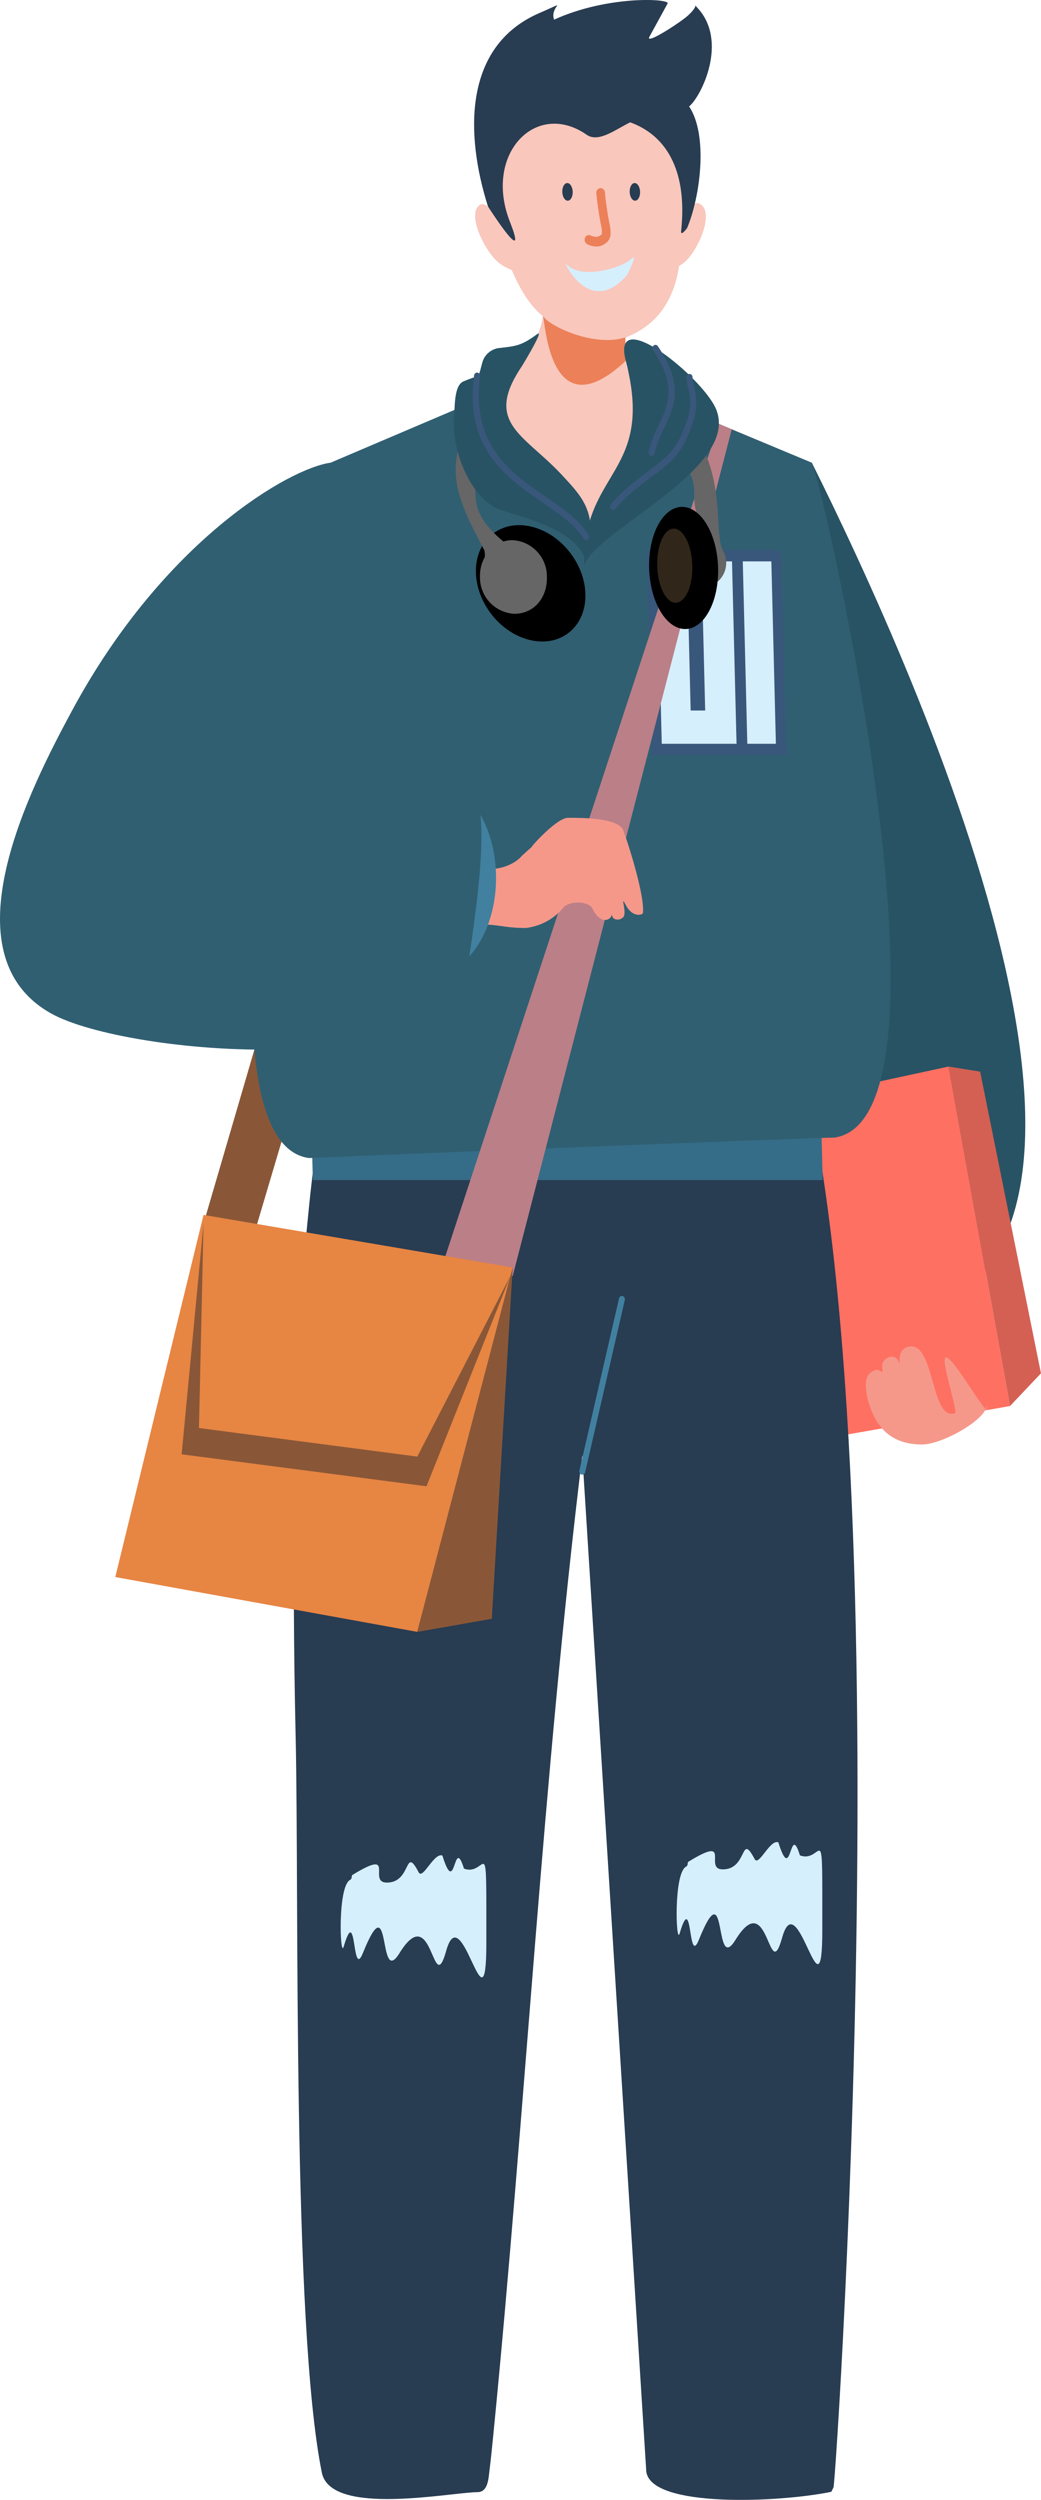 <svg id="Boy_Illustration" data-name="Boy Illustration" xmlns="http://www.w3.org/2000/svg" width="158.086" height="379.453" viewBox="0 0 158.086 379.453">
  <path id="Path_24" data-name="Path 24" d="M1006.051,816.065l-8.341.248-7.724,26.407,7.9.867,8.163-27.522Z" transform="translate(-959.077 -656.999)" fill="#895737" fill-rule="evenodd"/>
  <path id="Path_25" data-name="Path 25" d="M1148.857,306.962c.785-1.5,1.171-2.689,2.21-1.866,2.022,1.6-.807,7.625-2.9,8.984-.091.059-.262.17-.474.3-.747,4.975-3.093,8.9-8.161,10.874.069,2.777-.418,4.666,1.725,7,2.933,3.19,24.589,12.565,21.482,12.846-8.271,23.85-56.918,27.521-59.533-.3,1.318-1.85,22.51-12.01,23.8-22.825-1.9-1.47-3.467-4.049-4.724-6.979a8.98,8.98,0,0,1-1.6-.836c-2.158-1.358-5.286-7.382-3.345-8.984.621-.51,1.416.121,2.135,1.033-.291-1.219-.533-2.371-.729-3.4-2.531-13.3,28.224-25.847,30.106,4.16Z" transform="translate(-1044.573 -274.008)" fill="#f9c7bc" fill-rule="evenodd"/>
  <path id="Path_26" data-name="Path 26" d="M1365.314,937.023c7.453,0,13.575,3.2,13.673,7.152s-5.864,7.152-13.317,7.152-13.574-3.2-13.673-7.152,5.864-7.152,13.317-7.152Z" transform="translate(-1232.434 -744.809)" fill="#00203f" fill-rule="evenodd"/>
  <path id="Path_27" data-name="Path 27" d="M1304.236,491.914c15.042,30.179,61.648,131.122,5.343,131.122-11.463,0-28.1-60.7-25.492-71.616,3.159-13.232-5.109-14.314,7.134-39.3,3.021-6.165,6.889-18.131,13.015-20.21Z" transform="translate(-1180.95 -421.681)" fill="#285364" fill-rule="evenodd"/>
  <path id="Path_28" data-name="Path 28" d="M1260.175,836.517l7.337,49.94,48.969-8.552-9.334-51.531-46.971,10.143Z" transform="translate(-1163.099 -664.483)" fill="#fe7062" fill-rule="evenodd"/>
  <path id="Path_29" data-name="Path 29" d="M1451.979,826.374l9.334,51.531,4.7-4.967-9.237-45.793-4.8-.771Z" transform="translate(-1307.932 -664.483)" fill="#d46054" fill-rule="evenodd"/>
  <path id="Path_32" data-name="Path 32" d="M1127.921,1001.314l-.334.674c-7.77,1.617-27.464,2.512-28.1-3.105l-9.714-154.228c-6.029,49.406-8.627,99.165-13.514,148.692-.178,1.8-.357,3.6-.581,5.4-.152,1.215-.212,3.294-1.825,3.294-3.941,0-22.275,3.758-23.633-2.96-4.536-22.424-3.442-87.445-3.975-111.56-.3-13.418-.388-26.849-.144-40.252.212-11.664.656-23.391,1.66-34.987l-.014.007.286-2.982c.848-8.827,2.08-18.9,4.735-27.259,1.43-4.5,4.2-11.363,9.37-11.62,3.384-.169,6.881-.125,10.274-.136q8.459-.026,16.921.023,9.577.041,19.154.144c2.111.024,4.223.049,6.335.092,1.054.022,3.247-.251,3.827,1.087,21.6,49.846,9.686,228.84,9.271,229.681Z" transform="translate(-1001.345 -623.762)" fill="#283c52" fill-rule="evenodd"/>
  <path id="Path_33" data-name="Path 33" d="M1056.026,826.855h77.426l.425,17.1h-77.426l-.425-17.1Z" transform="translate(-1008.945 -664.832)" fill="#356d88" fill-rule="evenodd"/>
  <path id="Path_34" data-name="Path 34" d="M1108.536,567.475c20.3-2.888-1.714-99.1-3.416-102.443l-24.326-10.148c.929,3.391-3.687,20.224-11.972,20.018h0c-8.274.207-13.728-16.627-12.967-20.018l-23.822,10.148c-1.535,3.342-23.753,102.656-3.3,105.543,1.088-.085,78.716-3.185,79.809-3.1Z" transform="translate(-981.835 -394.798)" fill="#305f72" fill-rule="evenodd"/>
  <path id="Path_35" data-name="Path 35" d="M1223.9,980.179a.453.453,0,0,1-.553.367.516.516,0,0,1-.328-.619l6.012-26.106a.453.453,0,0,1,.553-.367.517.517,0,0,1,.328.619l-6.012,26.106Z" transform="translate(-1135.032 -756.726)" fill="#41809f"/>
  <path id="Path_36" data-name="Path 36" d="M1280.079,571.416h-14.431l-.774-31.13h20.406l.774,31.13Z" transform="translate(-1166.647 -456.796)" fill="#39577b" fill-rule="evenodd"/>
  <path id="Path_37" data-name="Path 37" d="M1283.372,574.255h-11.354l-.688-27.687h11.354l.688,27.688Zm-4.761-5.049-.437-17.589h-2.206l.437,17.589Zm10.736,5.049h-4.338l-.688-27.687h4.338l.688,27.688Z" transform="translate(-1171.522 -461.356)" fill="#d6effd" fill-rule="evenodd"/>
  <path id="Path_38" data-name="Path 38" d="M1418.946,990.131c.563,2-6.543,6.127-9.735,6.127-3.756,0-6.459-1.6-7.9-5.671-.51-1.44-1.2-4.212.028-5.2,1.745-1.4,1.933,1.082,1.809-.978-.087-1.451,2.187-2.186,2.537-.524.249.057-.308-1.9,1.281-2.413,4.223-1.371,3.465,11.508,7.292,10.008.14-.884-1.511-5.877-1.626-7.781-.231-3.853,7.521,10.727,6.314,6.431Z" transform="translate(-1269.172 -777.003)" fill="#f5988a" fill-rule="evenodd"/>
  <path id="Path_39" data-name="Path 39" d="M1182.475,471.243l-1.952-.814-41.85,127.27,10.536,2.081,33.266-128.537Z" transform="translate(-1071.352 -406.083)" fill="#bb7f87" fill-rule="evenodd"/>
  <path id="Path_40" data-name="Path 40" d="M1213.438,413.518c-4.976,1.988-12.589-1.828-12.976-3.172.372,1.178,1.064,17.668,12.577,6.888-.128-1.068-.034-2.2-.067-3.524.158-.062.312-.126.465-.191Z" transform="translate(-1118.01 -362.466)" fill="#ec8059" fill-rule="evenodd"/>
  <path id="Path_41" data-name="Path 41" d="M1228.081,340.547a.681.681,0,0,1,.64-.737.722.722,0,0,1,.677.737c.009.358.12,1.246.255,2.168.153,1.038.333,2.1.433,2.52a6.1,6.1,0,0,1,.151,1.435,1.757,1.757,0,0,1-.4,1.2,2.494,2.494,0,0,1-1.474.8,3.2,3.2,0,0,1-1.61-.309.78.78,0,0,1-.415-.943.626.626,0,0,1,.832-.438,2.172,2.172,0,0,0,1.018.23,1.384,1.384,0,0,0,.767-.457c.027-.028-.033-.053-.029-.173a4.407,4.407,0,0,0-.1-1c-.113-.467-.306-1.592-.464-2.67-.145-.991-.265-1.956-.275-2.364Z" transform="translate(-1137.521 -311.26)" fill="#ec8059"/>
  <path id="Path_42" data-name="Path 42" d="M1213.209,337.02c.438,0,.807.6.826,1.34s-.321,1.338-.759,1.338-.806-.6-.825-1.338.321-1.34.758-1.34Z" transform="translate(-1127.062 -309.235)" fill="#283c52" fill-rule="evenodd"/>
  <path id="Path_43" data-name="Path 43" d="M1255,337.02c.437,0,.807.6.825,1.34s-.321,1.337-.759,1.337-.807-.6-.825-1.337.321-1.34.759-1.34Z" transform="translate(-1158.62 -309.235)" fill="#283c52" fill-rule="evenodd"/>
  <path id="Path_44" data-name="Path 44" d="M1190.414,251.786c1.846-1.5,6.031-9.95,1.206-15.031-.614-.646.448-.447-1.359,1.215-1.165,1.071-6.611,4.586-5.872,3.233l2.764-5.051c.393-.719-9.028-1.276-17.251,2.464-.728-2.143,2.64-3.1-2.186-1.025-11.682,5.027-11.281,18.551-7.847,29.383.264.39,6.242,9.712,3.336,2.335-4.057-10.3,3.956-18.581,11.659-13.222,1.8,1.25,4.383-.813,6.6-1.889,5.046,1.815,8.779,6.736,7.737,16.513-.092.86.874-.385.925-.506,2.008-4.823,3.191-14.065.287-18.42Z" transform="translate(-1085.765 -235.63)" fill="#283c52" fill-rule="evenodd"/>
  <path id="Path_45" data-name="Path 45" d="M1224.431,378.313c-1.183,1.269-7.768,3.5-10.088.709-.295-.354,3.521,8.164,9.179,2.009.463-.5,1.827-3.7.909-2.717Z" transform="translate(-1128.479 -339.075)" fill="#d6effd" fill-rule="evenodd"/>
  <path id="Path_46" data-name="Path 46" d="M1266.908,456.6c12.852,5.882,9.222,19.8,11.025,22.986a3.8,3.8,0,0,1-2.118,5.5c.625-3.042.993-2.988.26-6.526-.789-3.809-2.565-2.678-2.509-7.983.047-4.508-6.234-9.077-6.443-9.608a22.01,22.01,0,0,1-.215-4.372Z" transform="translate(-1168.151 -396.042)" fill="#666" fill-rule="evenodd"/>
  <path id="Path_47" data-name="Path 47" d="M1271.3,516.376c2.892,0,5.34,4.151,5.468,9.272s-2.115,9.272-5.007,9.272-5.34-4.151-5.468-9.272,2.114-9.272,5.007-9.272Z" transform="translate(-1167.716 -439.439)" fill-rule="evenodd"/>
  <path id="Path_48" data-name="Path 48" d="M1161.644,527.657c3.427-2.409,8.686-.923,11.745,3.317s2.76,9.631-.667,12.039-8.687.923-11.745-3.318-2.76-9.63.668-12.039Z" transform="translate(-1086.598 -446.791)" fill-rule="evenodd"/>
  <path id="Path_49" data-name="Path 49" d="M1273.818,528.421c1.474,0,2.731,2.52,2.808,5.628s-1.055,5.628-2.529,5.628-2.731-2.52-2.809-5.628,1.055-5.628,2.529-5.628Z" transform="translate(-1171.488 -448.183)" fill="#30261a" fill-rule="evenodd"/>
  <path id="Path_50" data-name="Path 50" d="M1150.384,474.115c-2.138,5.956-.959,8.9,3.224,12.4a4.6,4.6,0,0,1,1.383-.212,5.518,5.518,0,0,1,5.22,5.59c.08,3.222-2.019,5.59-4.942,5.59a5.518,5.518,0,0,1-5.22-5.59,5.866,5.866,0,0,1,.737-3.033,3.768,3.768,0,0,0-.063-.989c-3.179-6.19-7.025-12.388-1.759-19.875l.152,6.122Z" transform="translate(-1077.159 -404.315)" fill="#666" fill-rule="evenodd"/>
  <path id="Path_51" data-name="Path 51" d="M1232.364,426.893c4.474,17.229-6.662,16.561-6.3,31.107,1.508-5.3,23.612-14.627,20.057-23.669-1.9-4.822-16.043-16.251-13.756-7.439Z" transform="translate(-1137.335 -372.126)" fill="#285364" fill-rule="evenodd"/>
  <path id="Path_52" data-name="Path 52" d="M1166.647,453.031c-1.216-.807-.689-1.626-.73-3.269-.087-3.51-2.159-5.58-4.2-7.8-5.826-6.333-12.089-7.963-6.237-16.623.012-.018,3.53-5.776,2.351-4.912-2.334,1.709-3.048,1.822-5.893,2.13a3.035,3.035,0,0,0-2.391,2c-.8,2.751-.094,1.867-2.926,3.057-1.434.6-1.287,3.859-1.421,5.44-.429,5.046,2.6,12.568,7.116,14.074,3.406,1.135,11.257,2.984,12.713,7.34.493-.127.833-1.958,1.62-1.435Z" transform="translate(-1076.247 -369.718)" fill="#285364" fill-rule="evenodd"/>
  <path id="Path_53" data-name="Path 53" d="M1157.109,442.43a.467.467,0,0,1,.518-.431.505.505,0,0,1,.385.579c-1.379,10.467,4.717,14.657,10.032,18.311,2.631,1.808,5.078,3.491,6.45,5.757a.549.549,0,0,1-.122.707.426.426,0,0,1-.631-.136c-1.259-2.081-3.627-3.709-6.171-5.457-5.556-3.819-11.927-8.2-10.461-19.329Z" transform="translate(-1085.112 -385.441)" fill="#39577b"/>
  <path id="Path_54" data-name="Path 54" d="M1253.713,443.231a.481.481,0,0,1,.471-.491.489.489,0,0,1,.439.527,5.655,5.655,0,0,0,.2,1.28,9.13,9.13,0,0,1-.1,5.393c-1.586,4.849-3.145,6.023-6.113,8.257-.51.384-1.067.8-1.73,1.325-.984.774-1.547,1.226-2.069,1.708s-1.043,1.029-1.93,1.983a.423.423,0,0,1-.644-.014.554.554,0,0,1,.013-.72c.9-.969,1.427-1.522,1.984-2.036s1.134-.978,2.123-1.756c.6-.472,1.2-.922,1.748-1.336,2.8-2.112,4.277-3.22,5.763-7.763a8.15,8.15,0,0,0,.075-4.789,6.239,6.239,0,0,1-.229-1.568Z" transform="translate(-1149.458 -385.982)" fill="#39577b"/>
  <path id="Path_55" data-name="Path 55" d="M1266.628,427.455a.552.552,0,0,1,.089-.715.425.425,0,0,1,.639.1c4.006,5.93,2.542,9.048.955,12.427a18.635,18.635,0,0,0-1.464,3.85.456.456,0,0,1-.553.371.517.517,0,0,1-.332-.619,19.442,19.442,0,0,1,1.542-4.077c1.447-3.081,2.782-5.923-.876-11.338Z" transform="translate(-1167.458 -374.292)" fill="#39577b"/>
  <path id="Path_56" data-name="Path 56" d="M1145.685,695.163c1.508,1.963,6.023,1.415,7.928-.83.014-.016,1.4-1.263,1.445-1.285.022-.216,3.878-4.452,5.521-4.452,1.827,0,7.649-.042,8.389,1.891.935,2.439,3.282,10.086,3,12.547-.039.334-1.559.732-2.556-1.112-1.154-2.135.455,1.581-.653,1.9-.04.215-1.511.585-1.511-.662,0,.943-1.678,1.829-2.958-.8-.57-1.174-3.7-1.205-4.49-.026a8.722,8.722,0,0,1-5.625,2.985c-2.73,0-3.675-.38-5.757-.506-1.172-.071-6.946-.159-5.6-2.743.039-.075,1.581-8.576,2.867-6.9Z" transform="translate(-1074.33 -564.463)" fill="#f5988a" fill-rule="evenodd"/>
  <path id="Path_57" data-name="Path 57" d="M1099.2,667.668c5.563,0,10.072,6.65,10.072,14.853s-4.509,14.853-10.072,14.853-10.071-6.65-10.071-14.853,4.509-14.853,10.071-14.853Z" transform="translate(-1033.942 -549.27)" fill="#41809f" fill-rule="evenodd"/>
  <path id="Path_58" data-name="Path 58" d="M913.97,491.914c-6.257.847-25.38,11.857-39.284,37.674-6.282,11.666-19.3,36.955-3.1,45.954,11.412,6.339,60.545,10.564,63.253-7.335,5.239-34.626,1.477-32.829-24.047-31.742-8.841.376,11.83-36.038,3.177-44.551Z" transform="translate(-863.771 -421.681)" fill="#305f72" fill-rule="evenodd"/>
  <path id="Path_59" data-name="Path 59" d="M935.267,963.513l13.4-54.968,46.948,7.976-14.485,55.314-45.864-8.323Z" transform="translate(-917.758 -724.136)" fill="#e78543" fill-rule="evenodd"/>
  <path id="Path_60" data-name="Path 60" d="M1137.034,937.651l-3.174,53.33-11.311,1.984,14.158-54.068.326-1.247Z" transform="translate(-1059.177 -745.265)" fill="#895737" fill-rule="evenodd"/>
  <path id="Path_61" data-name="Path 61" d="M1013.579,953.211l12.764-31.97L1012.185,948.7l-33.158-4.335.695-31.039-3.329,35.027,37.187,4.855Z" transform="translate(-948.812 -727.608)" fill="#895737" fill-rule="evenodd"/>
  <path id="Path_74" data-name="Path 74" d="M1285.195,1258.867c6.763-4.137,2.163,1.176,5.173,1.188,3.834.014,2.627-5.751,4.844-1.561.626,1.184,2.317-3.042,3.6-2.544,2.071,6.691,1.65-3.28,3.274,1.976,3.588,1.391,3.4-6.924,3.4,11.332,0,14.663-3.724-7.354-6.1,1.162-2.091,7.492-1.967-7.959-7.094.348-3.342,5.414-1.152-10.962-5.549-.026-1.69,4.2-.913-7.808-2.918-.967-.561,1.914-.946-9.061.947-10.119.446-.25.12-.605.421-.789Z" transform="translate(-1180.612 -976.306)" fill="#d6effd" fill-rule="evenodd"/>
  <path id="Path_75" data-name="Path 75" d="M1076.866,1266.186c6.764-4.136,2.163,1.177,5.173,1.188,3.834.015,2.628-5.751,4.843-1.56.627,1.184,2.317-3.042,3.6-2.545,2.071,6.691,1.649-3.28,3.274,1.976,3.587,1.392,3.4-6.923,3.4,11.333,0,14.662-3.724-7.354-6.1,1.162-2.092,7.492-1.967-7.959-7.095.348-3.341,5.414-1.152-10.962-5.548-.026-1.69,4.2-.914-7.809-2.918-.967-.561,1.915-.946-9.06.947-10.119.446-.25.12-.605.421-.79Z" transform="translate(-1023.301 -981.619)" fill="#d6effd" fill-rule="evenodd"/>
</svg>
